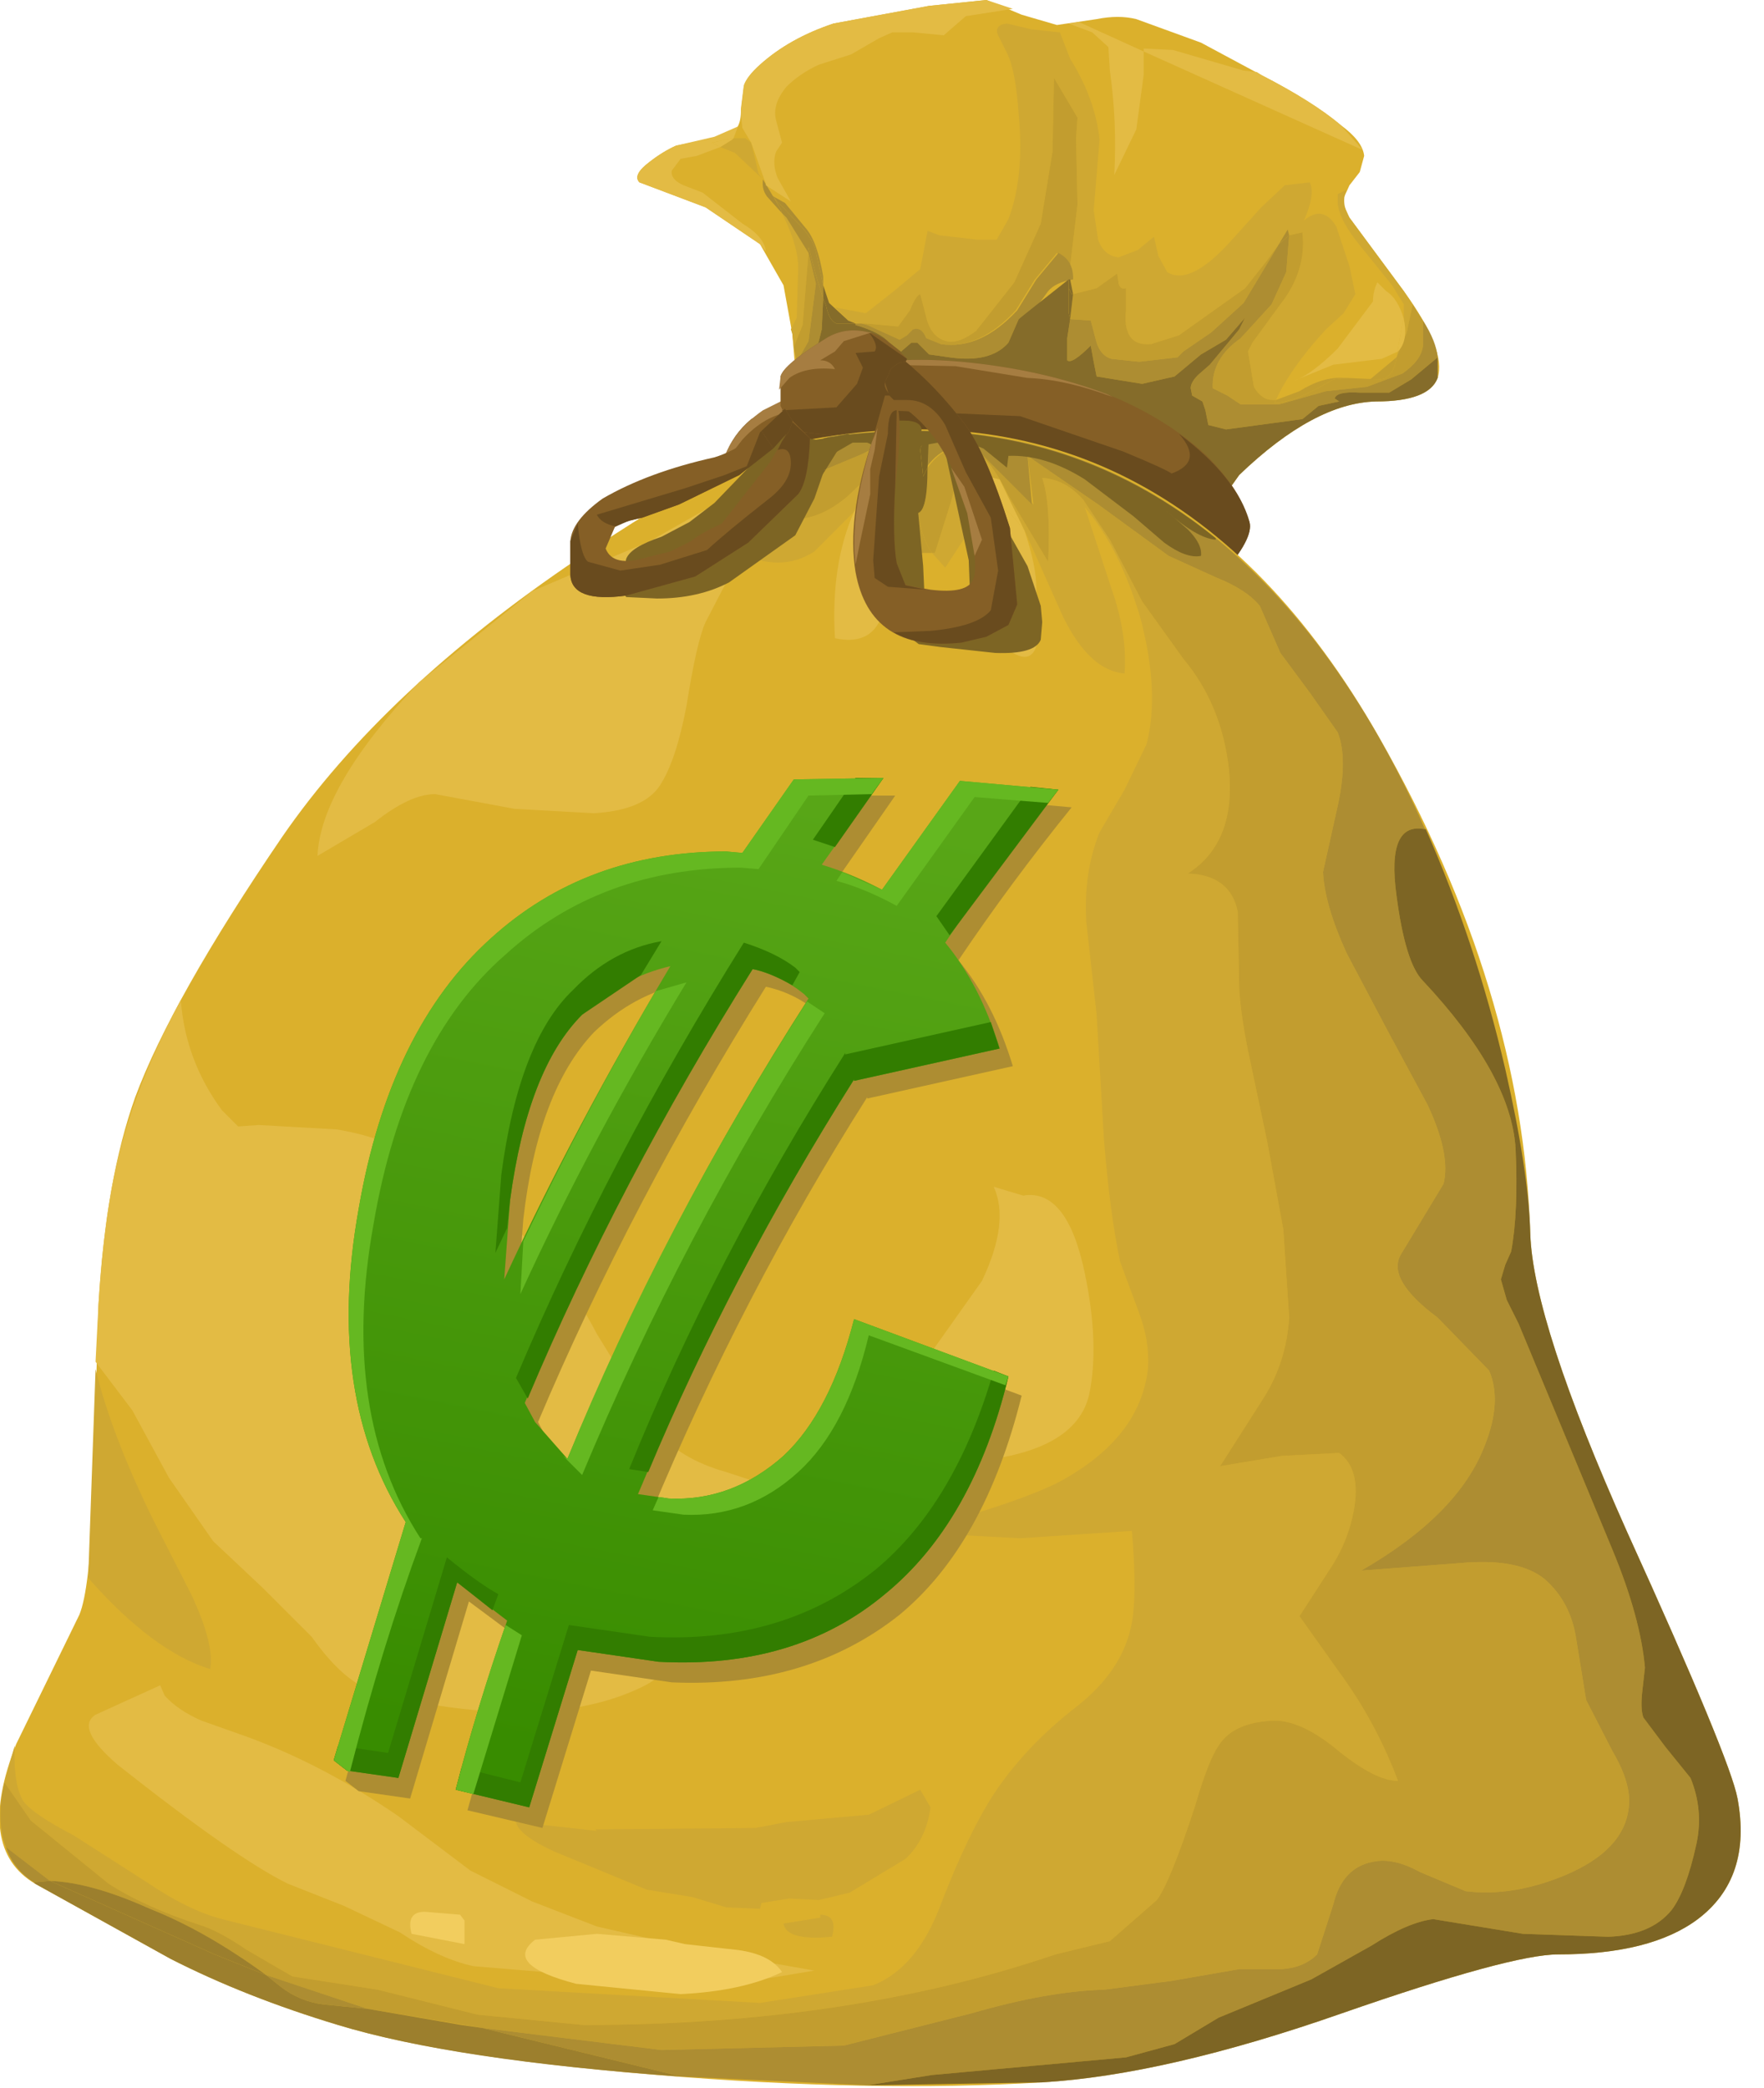 <?xml version="1.0" encoding="UTF-8" standalone="no"?>
<svg xmlns:xlink="http://www.w3.org/1999/xlink" height="71.0px" width="60.0px" xmlns="http://www.w3.org/2000/svg">
  <g transform="matrix(1.0, 0.0, 0.0, 1.0, 0.0, 0.0)">
    <use height="70.95" transform="matrix(1.0, 0.0, 0.0, 1.0, 0.0, 0.0)" width="59.2" xlink:href="#shape0"/>
  </g>
  <defs>
    <g id="shape0" transform="matrix(1.0, 0.0, 0.0, 1.0, 0.0, 0.0)">
      <path d="M25.85 8.3 L24.0 7.05 21.75 6.2 Q21.5 5.95 22.1 5.5 22.55 5.15 23.0 4.95 L24.55 4.65 Q25.2 4.55 25.2 3.8 L25.3 2.95 Q25.4 2.6 25.85 2.2 26.85 1.3 28.35 0.8 L31.6 0.2 33.55 0.0 34.75 0.5 35.95 0.85 37.3 0.65 Q38.05 0.5 38.65 0.65 L40.85 1.45 42.9 2.55 Q44.65 3.45 45.6 4.25 46.35 4.8 46.4 5.3 L46.25 5.85 45.9 6.3 45.65 6.85 45.9 7.4 47.75 9.9 Q49.2 11.9 48.9 12.85 48.6 13.65 46.8 13.65 44.7 13.7 42.15 16.15 L41.3 17.35 30.4 15.0 27.15 13.75 26.95 11.35 26.65 9.7 25.85 8.3" fill="#dbb02c" fill-rule="evenodd" stroke="none"/>
      <path d="M27.15 9.1 Q27.15 8.35 26.6 7.25 L26.75 7.4 27.5 8.6 27.3 11.05 27.0 11.8 26.95 11.35 26.9 11.2 27.1 10.8 27.15 9.1" fill="#cfa832" fill-rule="evenodd" stroke="none"/>
      <path d="M34.25 1.8 L33.95 1.2 Q33.8 0.85 34.25 0.8 L35.1 1.0 36.05 1.1 36.4 2.0 Q37.25 3.35 37.4 4.75 L37.2 7.15 37.35 8.15 Q37.55 8.7 38.05 8.75 L38.7 8.5 39.25 8.05 39.4 8.7 39.7 9.25 Q40.5 9.75 41.95 8.1 L42.9 7.05 43.7 6.3 44.55 6.2 Q44.75 6.6 44.35 7.5 45.0 6.95 45.45 7.7 L45.9 9.05 46.1 10.0 45.7 10.65 45.1 11.2 Q43.9 12.5 43.4 13.6 L43.3 13.6 Q42.9 13.6 42.65 13.15 L42.45 11.95 42.6 11.65 43.55 10.35 Q44.45 9.2 44.3 7.9 L43.85 8.0 43.8 7.8 43.5 8.3 43.1 8.85 42.35 9.8 40.1 11.4 39.15 11.7 Q38.5 11.75 38.35 11.25 38.25 11.0 38.3 10.55 L38.3 9.8 Q38.1 9.85 38.05 9.65 L38.0 9.3 37.3 9.8 36.5 10.0 36.4 9.5 36.35 9.5 36.35 9.45 36.65 6.95 36.6 4.7 36.65 4.0 35.85 2.65 35.8 5.15 35.4 7.6 34.5 9.6 33.2 11.25 Q32.6 11.7 32.2 11.6 31.75 11.5 31.55 10.95 L31.3 10.0 Q31.15 10.05 30.95 10.55 L30.55 11.1 29.45 11.0 29.3 11.0 28.9 10.95 28.85 10.9 28.4 10.45 28.65 10.5 29.45 10.65 30.4 9.9 31.3 9.15 31.55 7.85 31.95 8.0 33.25 8.15 33.9 8.15 34.3 7.45 Q34.85 6.0 34.65 3.9 34.55 2.4 34.25 1.8" fill="#cfa832" fill-rule="evenodd" stroke="none"/>
      <path d="M25.55 4.85 L25.8 5.9 25.9 6.05 25.0 5.2 24.5 5.0 24.9 4.75 24.95 4.7 25.35 4.7 25.55 4.85" fill="#cfa832" fill-rule="evenodd" stroke="none"/>
      <path d="M45.5 6.9 L45.5 6.6 45.8 6.45 Q45.6 6.9 45.9 7.4 L47.75 9.9 48.05 10.35 47.85 11.3 47.5 12.15 47.55 11.95 Q47.9 11.6 47.75 10.85 L47.75 10.35 47.35 9.7 46.3 8.4 Q45.55 7.5 45.5 6.9" fill="#cfa832" fill-rule="evenodd" stroke="none"/>
      <path d="M47.5 12.15 Q47.4 12.85 46.95 12.9 L46.6 12.9 47.5 12.15" fill="#c29d2f" fill-rule="evenodd" stroke="none"/>
      <path d="M45.35 12.9 Q44.0 13.7 43.35 13.7 L43.4 13.6 44.2 13.3 Q45.0 12.8 45.7 12.85 L45.8 12.85 45.35 12.9" fill="#c29d2f" fill-rule="evenodd" stroke="none"/>
      <path d="M43.1 8.85 L43.5 8.3 42.3 10.3 41.2 11.3 40.25 11.95 40.05 12.15 38.75 12.3 37.8 12.2 Q37.45 12.1 37.3 11.65 L37.1 10.9 36.4 10.85 36.5 10.0 37.3 9.8 38.0 9.3 38.05 9.65 Q38.1 9.85 38.3 9.8 L38.3 10.55 Q38.25 11.0 38.35 11.25 38.5 11.75 39.15 11.7 L40.1 11.4 42.35 9.8 43.1 8.85" fill="#c29d2f" fill-rule="evenodd" stroke="none"/>
      <path d="M36.65 6.95 L36.35 9.45 Q36.25 8.8 35.95 8.6 L35.2 9.5 34.55 10.55 Q33.3 11.9 32.0 11.7 31.65 11.7 31.45 11.5 L31.3 11.25 31.05 11.2 30.85 11.4 30.6 11.55 30.05 11.3 29.5 11.05 29.3 11.0 29.45 11.0 30.55 11.1 30.95 10.55 Q31.15 10.05 31.3 10.0 L31.55 10.95 Q31.75 11.5 32.2 11.6 32.6 11.7 33.2 11.25 L34.5 9.6 35.4 7.6 35.8 5.15 35.85 2.65 36.65 4.0 36.6 4.7 36.65 6.95" fill="#c29d2f" fill-rule="evenodd" stroke="none"/>
      <path d="M43.75 9.25 L43.85 8.0 44.3 7.9 Q44.45 9.2 43.55 10.35 L42.6 11.65 42.45 11.95 42.65 13.15 Q42.9 13.6 43.3 13.6 L43.4 13.6 43.35 13.7 Q44.0 13.7 45.35 12.9 L45.8 12.85 46.95 12.9 Q47.4 12.85 47.5 12.15 L47.85 11.3 48.05 10.35 48.4 10.9 48.4 11.75 Q48.35 12.25 47.7 12.7 L46.5 13.15 45.1 13.3 43.5 13.75 42.2 13.75 41.75 13.45 41.25 13.2 Q41.2 12.2 42.2 11.5 L43.25 10.35 43.75 9.25" fill="#c29d2f" fill-rule="evenodd" stroke="none"/>
      <path d="M27.75 9.65 L27.5 11.6 27.1 12.3 27.0 11.8 27.3 11.05 27.5 8.6 27.75 9.65" fill="#c29d2f" fill-rule="evenodd" stroke="none"/>
      <path d="M27.75 8.55 Q27.65 8.1 27.15 7.6 L26.35 6.75 26.25 6.65 26.7 6.9 27.4 7.75 Q27.8 8.2 28.0 9.4 L28.0 9.7 27.75 8.55" fill="#ad8d32" fill-rule="evenodd" stroke="none"/>
      <path d="M26.25 6.6 L26.55 7.1 26.6 7.25 26.15 6.75 Q25.9 6.5 25.95 6.1 L26.25 6.6" fill="#ad8d32" fill-rule="evenodd" stroke="none"/>
      <path d="M27.75 9.35 L27.5 8.4 27.5 8.6 26.75 7.4 26.6 7.25 26.55 7.1 26.35 6.75 27.15 7.6 Q27.65 8.1 27.75 8.55 L28.0 9.7 28.0 10.15 27.75 9.35" fill="#ad8d32" fill-rule="evenodd" stroke="none"/>
      <path d="M43.5 8.3 L43.8 7.8 43.85 8.0 43.5 8.3" fill="#ad8d32" fill-rule="evenodd" stroke="none"/>
      <path d="M27.5 8.6 L27.5 8.4 27.75 9.35 28.0 10.15 27.95 11.2 27.7 12.2 27.55 13.15 27.1 13.4 27.1 12.3 27.5 11.6 27.75 9.65 27.5 8.6" fill="#ad8d32" fill-rule="evenodd" stroke="none"/>
      <path d="M43.5 8.3 L43.85 8.0 43.75 9.25 43.25 10.35 42.2 11.5 Q41.2 12.2 41.25 13.2 L41.75 13.45 42.2 13.75 43.5 13.75 45.1 13.3 46.5 13.15 47.7 12.7 Q48.35 12.25 48.4 11.75 L48.4 10.9 Q48.85 11.6 48.9 12.15 L48.0 12.9 47.25 13.35 46.25 13.35 Q45.45 13.3 45.4 13.55 L45.55 13.65 44.85 13.8 44.3 14.25 41.7 14.6 41.1 14.45 41.0 13.95 40.9 13.65 40.55 13.45 40.5 13.2 Q40.5 13.0 40.75 12.75 L41.15 12.4 42.15 11.2 42.35 10.8 41.7 11.55 40.85 12.05 39.95 12.8 38.85 13.05 37.3 12.8 37.2 12.3 37.1 11.75 Q36.45 12.4 36.3 12.25 L36.3 11.5 36.4 10.85 37.1 10.9 37.3 11.65 Q37.45 12.1 37.8 12.2 L38.75 12.3 40.05 12.15 40.25 11.95 41.2 11.3 42.3 10.3 43.5 8.3" fill="#ad8d32" fill-rule="evenodd" stroke="none"/>
      <path d="M36.0 8.6 Q36.5 8.85 36.5 9.45 L36.5 9.5 Q35.9 9.6 35.65 9.9 L35.25 10.45 34.65 10.85 34.3 11.65 Q33.7 12.35 32.3 12.15 L31.6 12.05 31.2 11.65 31.0 11.65 30.65 11.95 30.25 11.65 Q29.95 11.3 29.1 11.05 L29.1 11.0 29.3 11.0 29.5 11.05 30.05 11.3 30.6 11.55 30.85 11.4 31.05 11.2 Q31.35 11.1 31.5 11.5 L32.0 11.7 Q33.35 11.9 34.6 10.55 L35.25 9.5 36.0 8.6" fill="#ad8d32" fill-rule="evenodd" stroke="none"/>
      <path d="M36.35 9.5 L36.4 9.5 36.5 10.0 36.45 10.0 36.35 9.8 36.35 9.5" fill="#856c2a" fill-rule="evenodd" stroke="none"/>
      <path d="M36.45 10.0 L36.5 10.0 36.4 10.85 36.35 10.65 36.35 9.8 36.45 10.0" fill="#856c2a" fill-rule="evenodd" stroke="none"/>
      <path d="M28.0 9.7 L28.2 10.3 28.85 10.9 29.1 11.0 28.45 11.0 Q28.2 10.9 28.1 10.4 L28.0 10.15 28.0 9.7" fill="#856c2a" fill-rule="evenodd" stroke="none"/>
      <path d="M48.0 12.9 L48.9 12.15 48.9 12.85 Q48.6 13.65 46.8 13.65 44.7 13.7 42.15 16.15 L41.3 17.35 30.4 15.0 27.15 13.75 27.1 13.4 27.55 13.15 27.7 12.2 27.95 11.2 28.0 10.15 28.1 10.4 Q28.2 10.9 28.45 11.0 L29.1 11.0 29.1 11.05 Q29.95 11.3 30.25 11.65 L30.65 11.95 31.0 11.65 31.2 11.65 31.6 12.05 32.3 12.15 Q33.7 12.35 34.3 11.65 L34.65 10.85 35.15 10.45 36.35 9.5 36.35 10.65 36.4 10.85 36.3 11.5 36.3 12.25 Q36.45 12.4 37.1 11.75 L37.2 12.3 37.3 12.8 38.85 13.05 39.95 12.8 40.85 12.05 41.7 11.55 42.35 10.8 42.15 11.2 41.15 12.4 40.75 12.75 Q40.5 13.0 40.5 13.2 L40.55 13.45 40.9 13.65 41.0 13.95 41.1 14.45 41.7 14.6 44.3 14.25 44.85 13.8 45.55 13.65 45.4 13.55 Q45.45 13.3 46.25 13.35 L47.25 13.35 48.0 12.9" fill="#856c2a" fill-rule="evenodd" stroke="none"/>
      <path d="M21.75 6.2 Q21.5 5.95 22.1 5.5 22.55 5.15 23.0 4.95 L24.3 4.65 25.1 4.3 24.95 4.7 24.2 4.85 24.5 5.0 23.7 5.3 23.15 5.4 22.85 5.8 Q22.8 6.1 23.25 6.3 L23.9 6.55 25.25 7.6 Q26.0 8.05 26.05 8.55 L25.85 8.3 24.0 7.05 21.75 6.2" fill="#e3bb44" fill-rule="evenodd" stroke="none"/>
      <path d="M24.95 4.7 L24.9 4.75 24.5 5.0 24.2 4.85 24.95 4.7" fill="#e3bb44" fill-rule="evenodd" stroke="none"/>
      <path d="M25.3 2.9 Q25.4 2.6 25.85 2.2 26.85 1.3 28.35 0.8 L31.6 0.2 33.55 0.0 34.45 0.3 32.85 0.55 32.1 1.2 31.05 1.1 30.35 1.1 29.9 1.3 28.95 1.85 27.85 2.2 Q27.2 2.5 26.75 2.95 26.25 3.55 26.4 4.1 L26.6 4.85 26.4 5.15 Q26.25 5.55 26.45 6.05 L26.9 6.85 26.05 6.3 26.05 6.25 25.55 4.85 25.25 4.35 25.2 3.85 25.2 3.7 25.3 2.9" fill="#e3bb44" fill-rule="evenodd" stroke="none"/>
      <path d="M36.35 0.8 L36.7 0.75 38.9 1.75 38.9 2.55 38.65 4.4 37.9 5.95 Q38.0 4.15 37.75 2.4 L37.7 1.6 37.15 1.1 36.35 0.8" fill="#e3bb44" fill-rule="evenodd" stroke="none"/>
      <path d="M39.9 1.7 L42.3 2.4 42.75 2.45 42.9 2.55 Q44.65 3.45 45.6 4.25 L46.35 5.1 38.9 1.75 38.9 1.65 39.9 1.7" fill="#e3bb44" fill-rule="evenodd" stroke="none"/>
      <path d="M47.7 11.0 L47.55 11.85 47.55 11.95 47.0 12.2 45.35 12.4 44.0 12.95 Q44.6 12.75 45.5 11.85 L46.7 10.25 Q46.7 9.9 46.85 9.6 L47.15 9.9 Q47.55 10.15 47.75 10.85 L47.7 11.0" fill="#e3bb44" fill-rule="evenodd" stroke="none"/>
      <path d="M47.75 10.85 Q47.9 11.6 47.55 11.95 L47.55 11.85 47.7 11.0 47.75 10.85" fill="#e3bb44" fill-rule="evenodd" stroke="none"/>
      <path d="M38.4 21.85 Q33.0 24.35 26.95 20.45 L24.75 19.2 24.55 17.1 Q24.3 15.3 25.55 14.25 L28.35 12.75 Q29.85 12.05 32.7 12.3 35.4 12.55 37.65 13.4 39.65 14.2 41.05 15.5 42.2 16.65 42.5 17.75 42.65 18.3 41.55 19.55 40.25 21.0 38.4 21.85" fill="#855f26" fill-rule="evenodd" stroke="none"/>
      <path d="M37.65 13.4 L37.85 13.5 Q36.25 12.9 34.95 12.85 L32.5 12.45 30.05 12.4 Q29.3 12.55 28.65 13.05 L27.5 14.0 Q26.25 13.85 25.25 14.95 L24.55 15.85 Q24.8 14.75 25.95 13.95 L28.35 12.75 Q29.85 12.05 32.7 12.3 35.4 12.55 37.65 13.4" fill="#a67d41" fill-rule="evenodd" stroke="none"/>
      <path d="M40.1 14.75 Q42.05 16.2 42.5 17.75 42.65 18.3 41.55 19.55 40.25 21.0 38.4 21.85 33.0 24.35 26.95 20.45 L24.75 19.2 24.55 17.1 Q24.4 16.25 24.65 15.6 25.85 15.25 26.7 14.75 27.7 14.2 30.1 13.95 L34.7 14.15 38.2 15.35 Q39.65 15.95 39.85 16.1 40.95 15.7 40.1 14.75" fill="#694b1e" fill-rule="evenodd" stroke="none"/>
      <path d="M28.1 11.5 Q28.75 11.1 29.55 11.3 30.1 11.4 30.85 12.2 L30.2 13.55 30.35 14.65 28.7 14.85 26.95 14.65 26.55 13.8 26.55 12.8 Q26.65 12.4 28.1 11.5" fill="#855f26" fill-rule="evenodd" stroke="none"/>
      <path d="M29.35 12.5 L29.1 12.0 29.75 11.95 Q29.9 11.75 29.55 11.3 L30.85 12.2 30.2 13.55 30.35 14.65 28.7 14.85 26.95 14.65 26.6 13.95 28.45 13.85 29.15 13.05 29.35 12.5" fill="#694b1e" fill-rule="evenodd" stroke="none"/>
      <path d="M28.4 11.95 L27.9 12.25 Q28.25 12.25 28.4 12.55 27.4 12.45 26.85 12.85 L26.5 13.25 26.55 12.8 Q26.65 12.4 28.1 11.5 28.75 11.1 29.55 11.3 L29.65 11.3 28.7 11.6 28.4 11.95" fill="#a67d41" fill-rule="evenodd" stroke="none"/>
      <path d="M27.25 15.0 Q39.75 12.55 46.9 25.05 51.8 33.65 52.05 41.95 52.15 44.95 55.35 52.1 58.85 59.8 59.1 61.15 59.6 63.85 57.75 65.25 56.15 66.45 53.0 66.45 51.4 66.45 45.65 68.45 39.65 70.55 35.45 70.8 29.65 71.15 22.35 70.55 15.1 69.95 11.5 68.85 8.35 67.9 5.8 66.6 L1.2 64.05 Q-0.85 62.85 0.55 59.3 L2.7 54.9 Q3.05 54.05 3.15 51.05 L3.35 44.35 Q3.6 40.1 4.6 37.3 5.85 33.95 9.6 28.45 13.05 23.45 19.65 19.0 24.9 15.45 27.25 15.0" fill="#dbb02c" fill-rule="evenodd" stroke="none"/>
      <path d="M30.15 15.8 L29.5 16.45 29.05 17.4 27.7 18.75 Q26.85 19.3 25.85 19.05 25.65 17.7 27.4 15.95 L27.35 16.2 26.55 17.6 Q27.65 17.85 28.8 16.9 L30.55 15.25 30.6 15.6 30.25 15.9 30.15 15.8" fill="#cfa832" fill-rule="evenodd" stroke="none"/>
      <path d="M7.15 56.75 Q5.2 56.15 3.0 53.65 L3.25 46.55 Q3.8 48.8 5.2 51.65 L6.5 54.2 Q7.3 55.9 7.15 56.75" fill="#cfa832" fill-rule="evenodd" stroke="none"/>
      <path d="M37.75 18.35 L38.85 20.45 40.25 22.4 Q41.55 23.95 41.8 26.15 42.05 28.65 40.4 29.7 41.85 29.75 42.1 31.0 L42.15 33.6 Q42.2 34.6 42.55 36.2 L43.1 38.8 43.65 41.8 43.85 44.8 Q43.75 46.3 43.0 47.5 L41.5 49.85 43.6 49.5 45.55 49.4 Q46.3 49.95 46.05 51.35 45.85 52.4 45.3 53.25 L44.2 54.95 45.55 56.85 Q46.8 58.55 47.55 60.55 46.8 60.55 45.55 59.55 44.3 58.5 43.35 58.5 41.95 58.55 41.45 59.35 41.1 59.85 40.65 61.4 39.8 64.0 39.35 64.6 L37.75 66.0 35.9 66.45 Q28.85 68.85 19.85 68.85 L16.25 68.5 12.85 67.65 9.95 67.2 8.4 66.3 Q7.45 65.65 6.8 65.45 4.95 64.85 3.7 64.05 L1.05 61.9 0.15 60.6 0.5 59.35 Q0.45 60.7 0.8 61.25 1.15 61.7 2.5 62.4 L5.0 64.0 Q6.4 64.95 7.55 65.25 L16.95 67.6 25.85 68.1 29.7 67.5 Q31.2 66.9 32.0 64.75 32.9 62.4 33.8 61.0 34.9 59.35 36.65 58.0 38.1 56.85 38.45 55.4 38.7 54.4 38.5 52.05 L34.7 52.3 30.9 52.1 Q34.5 51.15 36.0 50.4 38.8 48.9 39.05 46.5 39.1 45.6 38.75 44.65 L38.1 42.9 Q37.75 41.25 37.55 38.75 L37.3 34.5 36.95 31.35 Q36.85 29.65 37.4 28.3 L38.25 26.85 39.0 25.3 Q39.45 23.55 38.8 21.05 38.1 18.65 36.9 17.25 L37.8 20.0 Q38.35 21.55 38.25 22.9 37.05 22.8 36.15 20.95 L34.9 18.15 34.0 16.3 33.35 16.15 Q33.1 16.75 33.1 17.85 L32.15 19.3 31.7 18.8 31.8 18.8 32.35 17.05 32.8 15.3 Q33.5 15.2 34.3 16.85 L35.65 19.1 Q35.75 17.15 35.45 16.25 36.25 16.3 36.85 17.0 L37.75 18.35" fill="#cfa832" fill-rule="evenodd" stroke="none"/>
      <path d="M30.85 17.05 L31.2 17.45 Q31.4 18.4 31.7 18.8 L30.9 18.8 30.6 15.6 30.65 15.55 30.9 16.0 Q30.65 16.6 30.85 17.05" fill="#c29d2f" fill-rule="evenodd" stroke="none"/>
      <path d="M38.85 20.45 L37.75 18.35 36.85 17.0 Q36.25 16.3 35.45 16.25 35.75 17.15 35.65 19.1 L34.3 16.85 Q33.5 15.2 32.8 15.3 L32.35 17.05 31.8 18.8 31.7 18.8 Q31.4 18.4 31.2 17.45 31.55 17.4 31.55 15.9 32.35 14.8 33.45 15.45 L35.15 17.15 34.95 15.5 37.35 17.15 39.75 18.9 41.4 19.65 Q42.4 20.05 42.85 20.6 L43.2 21.4 43.55 22.2 44.55 23.55 45.5 24.9 Q45.85 25.8 45.5 27.4 L45.0 29.65 Q45.05 30.75 45.8 32.4 L47.2 35.05 48.55 37.55 Q49.35 39.25 49.1 40.25 L47.65 42.65 Q47.15 43.5 48.9 44.8 L50.65 46.6 Q51.1 47.65 50.5 49.15 49.6 51.5 46.3 53.4 L49.6 53.15 Q51.65 52.95 52.55 53.7 53.4 54.45 53.6 55.65 L53.95 57.8 54.85 59.55 Q55.5 60.65 55.4 61.45 55.25 62.9 53.25 63.75 51.45 64.5 49.85 64.3 L48.3 63.65 Q47.4 63.15 46.7 63.3 45.65 63.5 45.35 64.75 L44.8 66.45 Q44.35 66.9 43.6 66.95 L42.15 66.95 39.85 67.35 37.55 67.65 Q35.65 67.7 33.05 68.45 L28.7 69.55 22.5 69.7 16.4 68.95 12.5 68.3 9.05 67.15 Q7.0 65.65 5.1 64.9 3.1 64.0 1.7 63.95 L0.2 62.8 Q-0.15 61.9 0.15 60.6 L1.05 61.9 3.7 64.05 Q4.95 64.85 6.8 65.45 7.45 65.65 8.4 66.3 L9.95 67.2 12.85 67.65 16.25 68.5 19.85 68.85 Q28.85 68.85 35.9 66.45 L37.75 66.0 39.35 64.6 Q39.8 64.0 40.65 61.4 41.1 59.85 41.45 59.35 41.95 58.55 43.35 58.5 44.3 58.5 45.55 59.55 46.8 60.55 47.55 60.55 46.8 58.55 45.55 56.85 L44.2 54.95 45.3 53.25 Q45.85 52.4 46.05 51.35 46.3 49.95 45.55 49.4 L43.6 49.5 41.5 49.85 43.0 47.5 Q43.75 46.3 43.85 44.8 L43.65 41.8 43.1 38.8 42.55 36.2 Q42.2 34.6 42.15 33.6 L42.1 31.0 Q41.85 29.75 40.4 29.7 42.05 28.65 41.8 26.15 41.55 23.95 40.25 22.4 L38.85 20.45" fill="#c29d2f" fill-rule="evenodd" stroke="none"/>
      <path d="M30.6 15.6 L30.55 15.25 28.8 16.9 Q27.65 17.85 26.55 17.6 L27.35 16.2 27.3 16.45 27.5 16.25 27.4 17.0 28.1 15.95 29.3 15.45 Q29.95 15.15 30.35 14.65 L30.6 14.65 31.3 15.25 30.9 16.0 30.65 15.55 30.6 15.6" fill="#c29d2f" fill-rule="evenodd" stroke="none"/>
      <path d="M27.9 15.5 L27.4 15.95 28.15 14.85 28.5 14.8 27.9 15.5" fill="#ad8d32" fill-rule="evenodd" stroke="none"/>
      <path d="M0.2 62.8 L1.7 63.95 1.15 64.0 Q0.45 63.55 0.2 62.8" fill="#ad8d32" fill-rule="evenodd" stroke="none"/>
      <path d="M9.55 67.55 L9.05 67.15 12.5 68.3 11.0 68.15 Q10.2 68.05 9.55 67.55" fill="#ad8d32" fill-rule="evenodd" stroke="none"/>
      <path d="M31.5 14.65 L31.25 15.25 30.55 14.65 31.5 14.65 Q37.15 14.75 41.6 18.5 45.55 21.85 48.25 27.7 L48.45 28.15 48.5 28.2 Q47.15 27.9 47.5 30.45 47.8 32.75 48.4 33.35 51.4 36.55 51.55 39.05 51.65 41.2 51.4 42.55 L51.2 43.0 51.05 43.5 51.25 44.2 51.65 45.0 54.85 52.7 Q55.8 55.0 55.95 56.7 L55.85 57.6 Q55.8 58.15 55.9 58.4 L56.65 59.4 57.5 60.45 Q57.95 61.55 57.7 62.7 57.35 64.3 56.85 64.95 56.15 65.8 54.7 65.85 L51.8 65.75 48.75 65.25 Q47.9 65.35 46.65 66.15 L44.6 67.3 41.45 68.6 39.95 69.5 38.3 69.95 31.7 70.55 29.5 70.9 23.1 70.6 22.75 70.5 16.4 68.95 22.5 69.7 28.7 69.55 33.05 68.45 Q35.65 67.7 37.55 67.65 L39.85 67.35 42.15 66.95 43.6 66.95 Q44.35 66.9 44.8 66.45 L45.35 64.75 Q45.65 63.5 46.7 63.3 47.4 63.15 48.3 63.65 L49.85 64.3 Q51.45 64.5 53.25 63.75 55.25 62.9 55.4 61.45 55.5 60.65 54.85 59.55 L53.95 57.8 53.6 55.65 Q53.4 54.45 52.55 53.7 51.65 52.95 49.6 53.15 L46.3 53.4 Q49.6 51.5 50.5 49.15 51.1 47.65 50.65 46.6 L48.9 44.8 Q47.15 43.5 47.65 42.65 L49.1 40.25 Q49.35 39.25 48.55 37.55 L47.2 35.05 45.8 32.4 Q45.05 30.75 45.0 29.65 L45.5 27.4 Q45.85 25.8 45.5 24.9 L44.55 23.55 43.55 22.2 43.2 21.4 42.85 20.6 Q42.4 20.05 41.4 19.65 L39.75 18.9 37.35 17.15 34.95 15.5 35.1 17.15 33.4 15.45 Q32.3 14.8 31.5 15.9 L31.5 14.65" fill="#ad8d32" fill-rule="evenodd" stroke="none"/>
      <path d="M30.35 14.65 Q29.95 15.15 29.3 15.45 L28.1 15.95 28.85 14.75 30.35 14.65" fill="#ad8d32" fill-rule="evenodd" stroke="none"/>
      <path d="M18.1 20.1 L20.1 19.25 22.1 18.4 25.8 16.3 25.95 17.4 24.0 21.15 Q23.7 21.8 23.35 24.0 23.0 25.85 22.45 26.7 21.9 27.55 20.2 27.65 L17.5 27.5 16.15 27.25 14.8 27.0 Q13.95 27.0 12.75 27.95 L10.8 29.1 Q10.9 26.75 14.25 23.2 L18.1 20.1" fill="#e3bb44" fill-rule="evenodd" stroke="none"/>
      <path d="M28.4 21.7 Q28.25 19.2 29.05 17.4 L30.25 15.9 Q30.55 16.4 30.5 17.45 L30.3 19.0 29.95 21.05 Q29.55 21.95 28.4 21.7" fill="#e3bb44" fill-rule="evenodd" stroke="none"/>
      <path d="M29.5 16.45 L30.15 15.8 30.25 15.9 29.05 17.4 29.5 16.45" fill="#e3bb44" fill-rule="evenodd" stroke="none"/>
      <path d="M33.1 17.85 Q33.45 17.15 33.75 17.15 34.15 17.1 34.85 18.05 35.25 19.25 35.25 20.0 L35.3 21.75 Q35.15 22.7 34.3 22.1 33.75 21.75 33.4 20.4 33.1 19.2 33.1 17.85" fill="#e3bb44" fill-rule="evenodd" stroke="none"/>
      <path d="M33.35 16.15 L34.0 16.3 34.85 18.05 Q34.15 17.1 33.75 17.15 33.45 17.15 33.1 17.85 33.1 16.75 33.35 16.15" fill="#e3bb44" fill-rule="evenodd" stroke="none"/>
      <path d="M18.0 42.2 Q19.2 43.25 20.3 45.35 L22.3 48.6 Q23.1 49.6 24.7 50.05 L27.3 50.9 25.25 52.15 Q24.35 52.85 24.05 53.95 L23.4 55.85 Q22.95 56.75 21.95 57.3 19.2 58.7 14.65 57.95 L12.25 57.3 Q11.45 56.85 10.6 55.65 L8.95 54.0 7.25 52.4 5.75 50.25 4.5 47.95 3.25 46.3 3.35 44.35 Q3.55 41.2 4.05 39.25 4.65 36.8 6.15 34.0 6.3 36.05 7.55 37.75 L8.1 38.3 8.8 38.25 11.45 38.4 Q13.3 38.7 14.95 39.75 16.1 40.45 18.0 42.2" fill="#e3bb44" fill-rule="evenodd" stroke="none"/>
      <path d="M31.45 46.3 L33.4 43.55 Q34.35 41.55 33.8 40.35 L34.8 40.65 Q36.3 40.4 36.9 43.3 37.4 45.7 37.05 47.4 36.6 49.4 32.95 49.7 31.55 49.85 27.6 49.6 27.55 48.95 29.2 47.85 L31.45 46.3" fill="#e3bb44" fill-rule="evenodd" stroke="none"/>
      <path d="M3.25 58.3 L5.45 57.3 5.6 57.65 Q6.05 58.15 6.85 58.5 L8.4 59.05 Q11.0 60.0 13.55 61.75 L16.0 63.6 18.1 64.65 20.3 65.5 24.0 66.35 27.7 67.0 26.2 67.25 24.7 67.4 Q23.8 67.6 21.9 67.4 L19.1 67.1 16.1 66.85 Q14.95 66.6 13.6 65.7 L11.7 64.8 9.8 64.05 Q8.05 63.2 4.0 60.0 2.55 58.75 3.25 58.3" fill="#e3bb44" fill-rule="evenodd" stroke="none"/>
      <path d="M28.1 15.95 L27.4 17.0 27.5 16.25 28.1 15.95" fill="#7d6524" fill-rule="evenodd" stroke="none"/>
      <path d="M27.9 15.5 L28.5 14.8 28.8 14.75 28.7 14.85 27.9 15.5" fill="#9c7f2d" fill-rule="evenodd" stroke="none"/>
      <path d="M27.8 15.65 L28.8 14.75 28.85 14.75 28.1 15.95 27.5 16.25 27.8 15.65" fill="#7d6524" fill-rule="evenodd" stroke="none"/>
      <path d="M30.85 17.05 Q30.65 16.6 30.9 16.0 L31.2 17.45 30.85 17.05" fill="#7d6524" fill-rule="evenodd" stroke="none"/>
      <path d="M31.55 15.9 Q31.55 17.4 31.2 17.45 L30.9 16.0 31.3 15.25 31.4 16.2 31.55 15.9" fill="#7d6524" fill-rule="evenodd" stroke="none"/>
      <path d="M31.6 14.65 L31.55 15.9 31.4 16.2 31.3 15.25 31.6 14.65" fill="#7d6524" fill-rule="evenodd" stroke="none"/>
      <path d="M1.7 63.95 Q3.1 64.0 5.1 64.9 7.0 65.65 9.05 67.15 L7.3 66.45 1.7 63.95" fill="#9c7f2d" fill-rule="evenodd" stroke="none"/>
      <path d="M48.4 33.35 Q47.8 32.75 47.5 30.45 47.15 27.9 48.5 28.2 50.2 32.05 51.2 36.35 52.0 39.85 52.05 41.95 52.15 44.95 55.35 52.1 58.85 59.8 59.1 61.15 59.6 63.85 57.75 65.25 56.15 66.45 53.0 66.45 51.4 66.45 45.65 68.45 39.65 70.55 35.45 70.8 L29.5 70.9 31.7 70.55 38.3 69.95 39.95 69.5 41.45 68.6 44.6 67.3 46.65 66.15 Q47.9 65.35 48.75 65.25 L51.8 65.75 54.7 65.85 Q56.15 65.8 56.85 64.95 57.35 64.3 57.7 62.7 57.95 61.55 57.5 60.45 L56.65 59.4 55.9 58.4 Q55.8 58.15 55.85 57.6 L55.95 56.7 Q55.8 55.0 54.85 52.7 L51.65 45.0 51.25 44.2 51.05 43.5 51.2 43.0 51.4 42.55 Q51.65 41.2 51.55 39.05 51.4 36.55 48.4 33.35" fill="#7d6524" fill-rule="evenodd" stroke="none"/>
      <path d="M7.3 66.45 L9.05 67.15 9.55 67.55 Q10.2 68.05 11.0 68.15 L12.5 68.3 15.7 68.85 16.4 68.95 22.75 70.5 23.1 70.6 Q15.45 70.05 11.5 68.85 8.35 67.9 5.8 66.6 L1.2 64.05 1.15 64.0 1.7 63.95 7.3 66.45" fill="#9c7f2d" fill-rule="evenodd" stroke="none"/>
      <path d="M39.6 18.45 L38.55 17.55 36.9 16.3 Q35.55 15.45 34.3 15.5 L34.25 15.9 33.45 15.25 32.45 14.85 32.15 14.9 31.9 15.05 31.35 15.15 31.15 15.6 31.05 16.1 30.55 15.6 30.35 15.3 29.95 15.25 29.5 15.05 29.0 15.05 28.05 15.6 Q28.45 15.1 28.0 14.9 35.65 13.7 41.35 18.3 L41.35 18.35 Q40.7 18.3 39.65 17.35 L40.4 18.0 Q40.9 18.5 40.85 18.9 40.35 19.0 39.6 18.45" fill="#7d6524" fill-rule="evenodd" stroke="none"/>
      <path d="M22.65 65.95 L23.3 66.1 25.1 66.3 Q26.2 66.45 26.6 67.05 25.25 67.7 23.15 67.8 L19.6 67.45 Q17.1 66.8 18.2 65.95 L20.3 65.75 22.65 65.95" fill="#f2cd5e" fill-rule="evenodd" stroke="none"/>
      <path d="M15.65 65.1 L15.8 65.3 15.8 66.1 14.0 65.75 Q13.8 65.0 14.45 65.0 L15.65 65.1" fill="#f2cd5e" fill-rule="evenodd" stroke="none"/>
      <path d="M31.3 60.85 L31.65 61.45 Q31.5 62.55 30.8 63.2 L28.9 64.35 27.85 64.6 26.85 64.55 25.9 64.7 25.85 64.9 24.7 64.85 23.55 64.5 22.0 64.25 18.85 62.95 Q17.65 62.4 17.55 61.95 L18.95 62.1 20.3 62.25 20.25 62.2 25.7 62.15 26.75 61.95 29.55 61.7 31.3 60.85" fill="#cfa832" fill-rule="evenodd" stroke="none"/>
      <path d="M27.9 65.2 L27.9 65.1 Q28.5 65.1 28.3 65.85 26.75 66.0 26.65 65.4 L27.9 65.2" fill="#cfa832" fill-rule="evenodd" stroke="none"/>
      <path d="M27.75 14.95 L28.4 14.85 28.9 14.75 28.15 15.65 27.7 16.95 27.05 18.2 24.8 19.8 Q23.75 20.35 22.35 20.35 L21.3 20.3 21.05 19.95 21.2 19.5 21.3 19.0 Q21.45 18.6 22.5 18.25 L23.45 17.75 24.3 17.1 25.65 15.7 Q26.2 14.9 26.55 14.8 L26.65 14.75 27.75 14.95" fill="#7d6524" fill-rule="evenodd" stroke="none"/>
      <path d="M30.05 14.95 L30.5 14.3 30.75 14.3 Q31.3 14.3 31.35 14.6 L31.2 15.35 Q30.95 16.15 31.2 17.1 L31.4 19.25 31.45 20.35 Q31.55 20.7 32.05 20.6 L33.0 20.35 32.95 19.05 32.2 15.6 Q31.95 14.9 32.0 14.6 L32.75 15.35 34.95 19.25 35.4 20.6 35.45 21.15 35.4 21.75 Q35.2 22.25 33.85 22.2 L32.0 22.0 31.25 21.9 30.65 21.45 30.15 20.05 29.95 17.95 30.05 14.95" fill="#7d6524" fill-rule="evenodd" stroke="none"/>
      <path d="M26.2 15.7 L26.75 14.75 25.15 16.15 23.1 17.15 21.85 17.6 Q20.95 17.8 20.9 17.95 L20.6 18.65 Q20.85 19.3 22.0 18.95 L22.8 18.75 23.5 18.4 Q23.8 18.15 24.55 17.8 L26.2 15.7 M24.3 15.55 Q25.45 15.2 26.7 13.9 L26.95 14.3 27.55 14.9 Q27.5 16.35 27.15 16.8 L25.45 18.45 23.65 19.6 21.3 20.25 Q19.45 20.5 19.4 19.55 L19.4 18.4 Q19.45 17.7 20.5 16.95 22.05 16.05 24.3 15.55" fill="#855f26" fill-rule="evenodd" stroke="none"/>
      <path d="M25.85 14.7 L25.9 14.65 26.3 15.25 25.15 16.15 23.1 17.15 21.85 17.6 21.4 17.7 20.95 17.9 Q20.45 17.8 20.3 17.5 L23.3 16.6 24.65 16.15 25.4 15.85 25.85 14.7" fill="#694b1e" fill-rule="evenodd" stroke="none"/>
      <path d="M26.6 15.0 L26.85 14.65 26.95 14.35 27.55 14.9 Q27.5 16.35 27.15 16.8 L25.45 18.45 23.65 19.6 21.3 20.25 Q19.45 20.5 19.4 19.55 L19.4 18.4 19.65 17.8 Q19.75 18.9 20.0 19.1 L21.1 19.4 22.45 19.2 24.05 18.7 Q24.7 18.1 26.1 17.0 26.9 16.4 26.9 15.75 26.9 15.15 26.45 15.3 L26.6 15.0" fill="#694b1e" fill-rule="evenodd" stroke="none"/>
      <path d="M26.75 14.75 L26.3 15.25 25.9 14.65 26.7 13.9 26.95 14.3 26.95 14.35 26.85 14.65 26.6 15.0 26.75 14.75" fill="#694b1e" fill-rule="evenodd" stroke="none"/>
      <path d="M30.75 12.25 Q31.85 13.15 32.8 14.4 33.55 15.4 34.35 17.95 L34.6 20.55 34.3 21.25 33.55 21.65 32.7 21.85 Q29.6 22.2 29.1 19.45 28.8 17.6 29.65 15.05 L30.1 13.45 30.3 13.45 Q30.05 13.2 30.1 13.0 L30.3 12.55 Q30.55 12.3 30.8 12.3 L30.75 12.25 M30.45 13.6 Q30.75 14.15 30.45 16.5 30.35 18.3 30.5 19.15 30.6 19.75 30.85 19.9 L31.65 20.05 Q32.9 20.2 33.1 19.7 33.3 19.3 32.9 17.45 32.3 15.0 30.8 13.9 L30.45 13.6" fill="#855f26" fill-rule="evenodd" stroke="none"/>
      <path d="M30.4 13.6 L30.25 13.45 30.1 13.0 30.3 12.55 Q30.55 12.3 30.8 12.3 L30.75 12.25 Q31.85 13.15 32.8 14.4 33.55 15.4 34.35 17.95 L34.6 20.55 34.3 21.25 33.55 21.65 32.7 21.85 Q31.25 22.0 30.4 21.5 L31.65 21.45 Q33.25 21.3 33.7 20.75 L33.95 19.4 33.7 17.6 32.85 16.05 32.15 14.45 Q31.65 13.6 30.85 13.6 L30.4 13.6" fill="#694b1e" fill-rule="evenodd" stroke="none"/>
      <path d="M30.2 14.75 Q30.2 13.95 30.5 13.95 L30.45 16.5 Q30.35 18.3 30.5 19.15 L30.8 19.9 31.5 20.05 30.2 19.95 29.75 19.65 29.7 19.05 29.9 16.2 30.2 14.75" fill="#694b1e" fill-rule="evenodd" stroke="none"/>
      <path d="M29.25 18.45 L29.1 19.2 Q28.9 17.5 29.65 15.05 L29.85 14.55 29.75 15.3 29.6 15.95 29.6 16.8 29.25 18.45" fill="#a67d41" fill-rule="evenodd" stroke="none"/>
      <path d="M33.15 18.9 L32.9 17.45 32.35 15.9 32.8 16.55 33.4 18.35 33.15 18.9" fill="#a67d41" fill-rule="evenodd" stroke="none"/>
      <path d="M20.2 35.1 Q18.3 37.1 17.8 41.45 L17.6 44.1 Q20.1 38.65 23.25 33.45 21.55 33.8 20.2 35.1 M27.95 34.55 L27.8 34.4 Q27.0 33.75 26.05 33.55 21.45 40.9 18.3 48.35 L18.65 49.0 19.75 50.25 Q22.95 42.35 27.95 34.55 M25.15 29.55 L25.7 29.6 27.4 27.05 30.45 27.05 28.4 30.0 Q29.45 30.3 30.4 30.85 L33.1 27.15 36.45 27.45 Q34.35 30.05 32.6 32.65 33.8 34.1 34.45 36.25 L29.5 37.35 29.5 37.3 Q25.25 44.0 22.15 51.45 L23.2 51.6 Q25.35 51.7 27.1 50.15 28.75 48.65 29.5 45.5 L34.75 47.45 Q33.5 52.5 30.6 54.9 27.45 57.4 22.85 57.2 L20.1 56.8 18.45 62.15 15.9 61.55 Q16.75 58.5 17.7 55.75 L15.95 54.45 13.95 61.15 12.2 60.9 11.75 60.55 Q13.0 55.9 14.25 52.4 L14.2 52.4 Q11.45 48.2 12.6 41.7 13.65 35.6 17.1 32.5 20.35 29.55 25.15 29.55" fill="#ad8d32" fill-rule="evenodd" stroke="none"/>
      <path d="M19.8 34.5 Q17.95 36.35 17.35 40.8 L17.15 43.5 Q19.55 38.3 22.8 32.85 21.1 33.25 19.8 34.5 M27.35 33.8 Q26.55 33.15 25.6 32.95 20.9 40.4 17.85 47.7 L18.2 48.35 19.3 49.6 Q22.65 41.5 27.5 33.95 L27.35 33.8 M24.7 28.95 L25.25 29.0 27.0 26.5 30.05 26.45 27.95 29.4 Q28.95 29.7 30.0 30.25 L32.65 26.55 36.0 26.85 Q33.9 29.45 32.15 32.05 33.35 33.5 34.0 35.65 L29.05 36.75 29.05 36.7 Q24.75 43.5 21.7 50.8 L22.75 50.95 Q24.9 51.05 26.65 49.5 28.25 48.0 29.05 44.85 L34.3 46.8 Q33.1 51.75 30.1 54.2 27.05 56.75 22.4 56.5 L19.65 56.1 18.0 61.45 15.5 60.85 Q16.15 58.3 17.25 55.1 L15.55 53.8 13.55 60.45 11.8 60.2 11.35 59.85 13.8 51.75 Q11.05 47.5 12.2 41.1 13.25 35.0 16.7 31.9 19.95 28.95 24.7 28.95" fill="url(#gradient0)" fill-rule="evenodd" stroke="none"/>
      <path d="M19.5 33.65 Q20.8 32.3 22.5 32.0 L21.8 33.15 19.8 34.5 Q17.95 36.35 17.35 40.8 L17.25 41.75 16.85 42.6 17.05 39.95 Q17.65 35.4 19.5 33.65" fill="#327d00" fill-rule="evenodd" stroke="none"/>
      <path d="M12.5 48.95 Q12.85 49.9 13.5 50.85 L13.5 50.9 13.45 51.1 12.5 48.95" fill="#327d00" fill-rule="evenodd" stroke="none"/>
      <path d="M33.7 34.75 L34.0 35.65 29.05 36.75 29.05 36.7 Q24.85 43.35 22.05 50.05 L21.4 49.95 Q24.3 42.8 28.75 35.8 L28.75 35.85 33.7 34.75" fill="#327d00" fill-rule="evenodd" stroke="none"/>
      <path d="M17.95 47.55 L17.55 46.85 Q20.7 39.4 25.3 32.05 26.4 32.4 27.05 32.9 L27.2 33.05 26.95 33.5 Q26.15 33.05 25.6 32.95 21.05 40.2 17.95 47.55" fill="#327d00" fill-rule="evenodd" stroke="none"/>
      <path d="M35.05 26.75 L36.0 26.85 32.3 31.8 31.85 31.15 35.05 26.75" fill="#327d00" fill-rule="evenodd" stroke="none"/>
      <path d="M29.8 53.35 Q32.5 51.1 33.8 46.6 L34.3 46.8 Q33.1 51.75 30.1 54.2 27.05 56.75 22.4 56.5 L19.65 56.1 18.0 61.45 15.5 60.85 15.7 60.1 17.7 60.6 19.35 55.25 22.1 55.65 Q26.65 55.9 29.8 53.35" fill="#327d00" fill-rule="evenodd" stroke="none"/>
      <path d="M16.75 54.75 L15.55 53.8 13.55 60.45 11.8 60.2 11.35 59.85 11.5 59.35 13.2 59.6 15.2 52.95 Q16.3 53.85 16.95 54.2 L16.75 54.75" fill="#327d00" fill-rule="evenodd" stroke="none"/>
      <path d="M27.65 28.55 L29.1 26.45 30.05 26.45 28.4 28.8 27.65 28.55" fill="#327d00" fill-rule="evenodd" stroke="none"/>
      <path d="M27.45 34.05 L28.05 34.45 Q23.2 42.0 19.8 50.15 L19.15 49.5 19.3 49.6 Q22.5 41.75 27.45 34.05" fill="#65b821" fill-rule="evenodd" stroke="none"/>
      <path d="M22.3 33.7 L23.35 33.4 Q20.1 38.75 17.7 44.0 L17.8 42.2 Q19.9 37.8 22.3 33.7" fill="#65b821" fill-rule="evenodd" stroke="none"/>
      <path d="M27.15 50.05 Q25.45 51.6 23.25 51.5 L22.2 51.35 22.4 50.9 22.75 50.95 Q24.9 51.05 26.65 49.5 28.25 48.0 29.05 44.85 L34.3 46.8 34.2 47.1 29.55 45.4 Q28.8 48.55 27.15 50.05" fill="#65b821" fill-rule="evenodd" stroke="none"/>
      <path d="M24.7 28.95 L25.25 29.0 27.0 26.5 30.05 26.45 29.65 27.0 27.5 27.05 25.8 29.55 25.2 29.5 Q20.45 29.5 17.2 32.45 13.75 35.45 12.7 41.65 11.55 48.05 14.3 52.3 L14.35 52.3 Q13.0 55.95 11.9 60.25 L11.8 60.2 11.35 59.85 13.8 51.75 Q11.05 47.5 12.2 41.1 13.25 35.0 16.7 31.9 19.95 28.95 24.7 28.95" fill="#65b821" fill-rule="evenodd" stroke="none"/>
      <path d="M16.1 61.0 L15.5 60.85 Q16.3 57.8 17.2 55.25 L17.75 55.6 16.1 61.0" fill="#65b821" fill-rule="evenodd" stroke="none"/>
      <path d="M28.65 29.65 L30.0 30.25 32.65 26.55 36.0 26.85 35.65 27.3 33.15 27.1 30.5 30.8 Q29.4 30.2 28.45 29.95 L28.65 29.65" fill="#65b821" fill-rule="evenodd" stroke="none"/>
    </g>
    <linearGradient gradientTransform="matrix(-0.004, 0.02, 0.02, 0.004, 23.3, 43.45)" gradientUnits="userSpaceOnUse" id="gradient0" spreadMethod="pad" x1="-819.2" x2="819.2">
      <stop offset="0.0" stop-color="#58a617"/>
      <stop offset="1.0" stop-color="#388c00"/>
    </linearGradient>
  </defs>
</svg>
